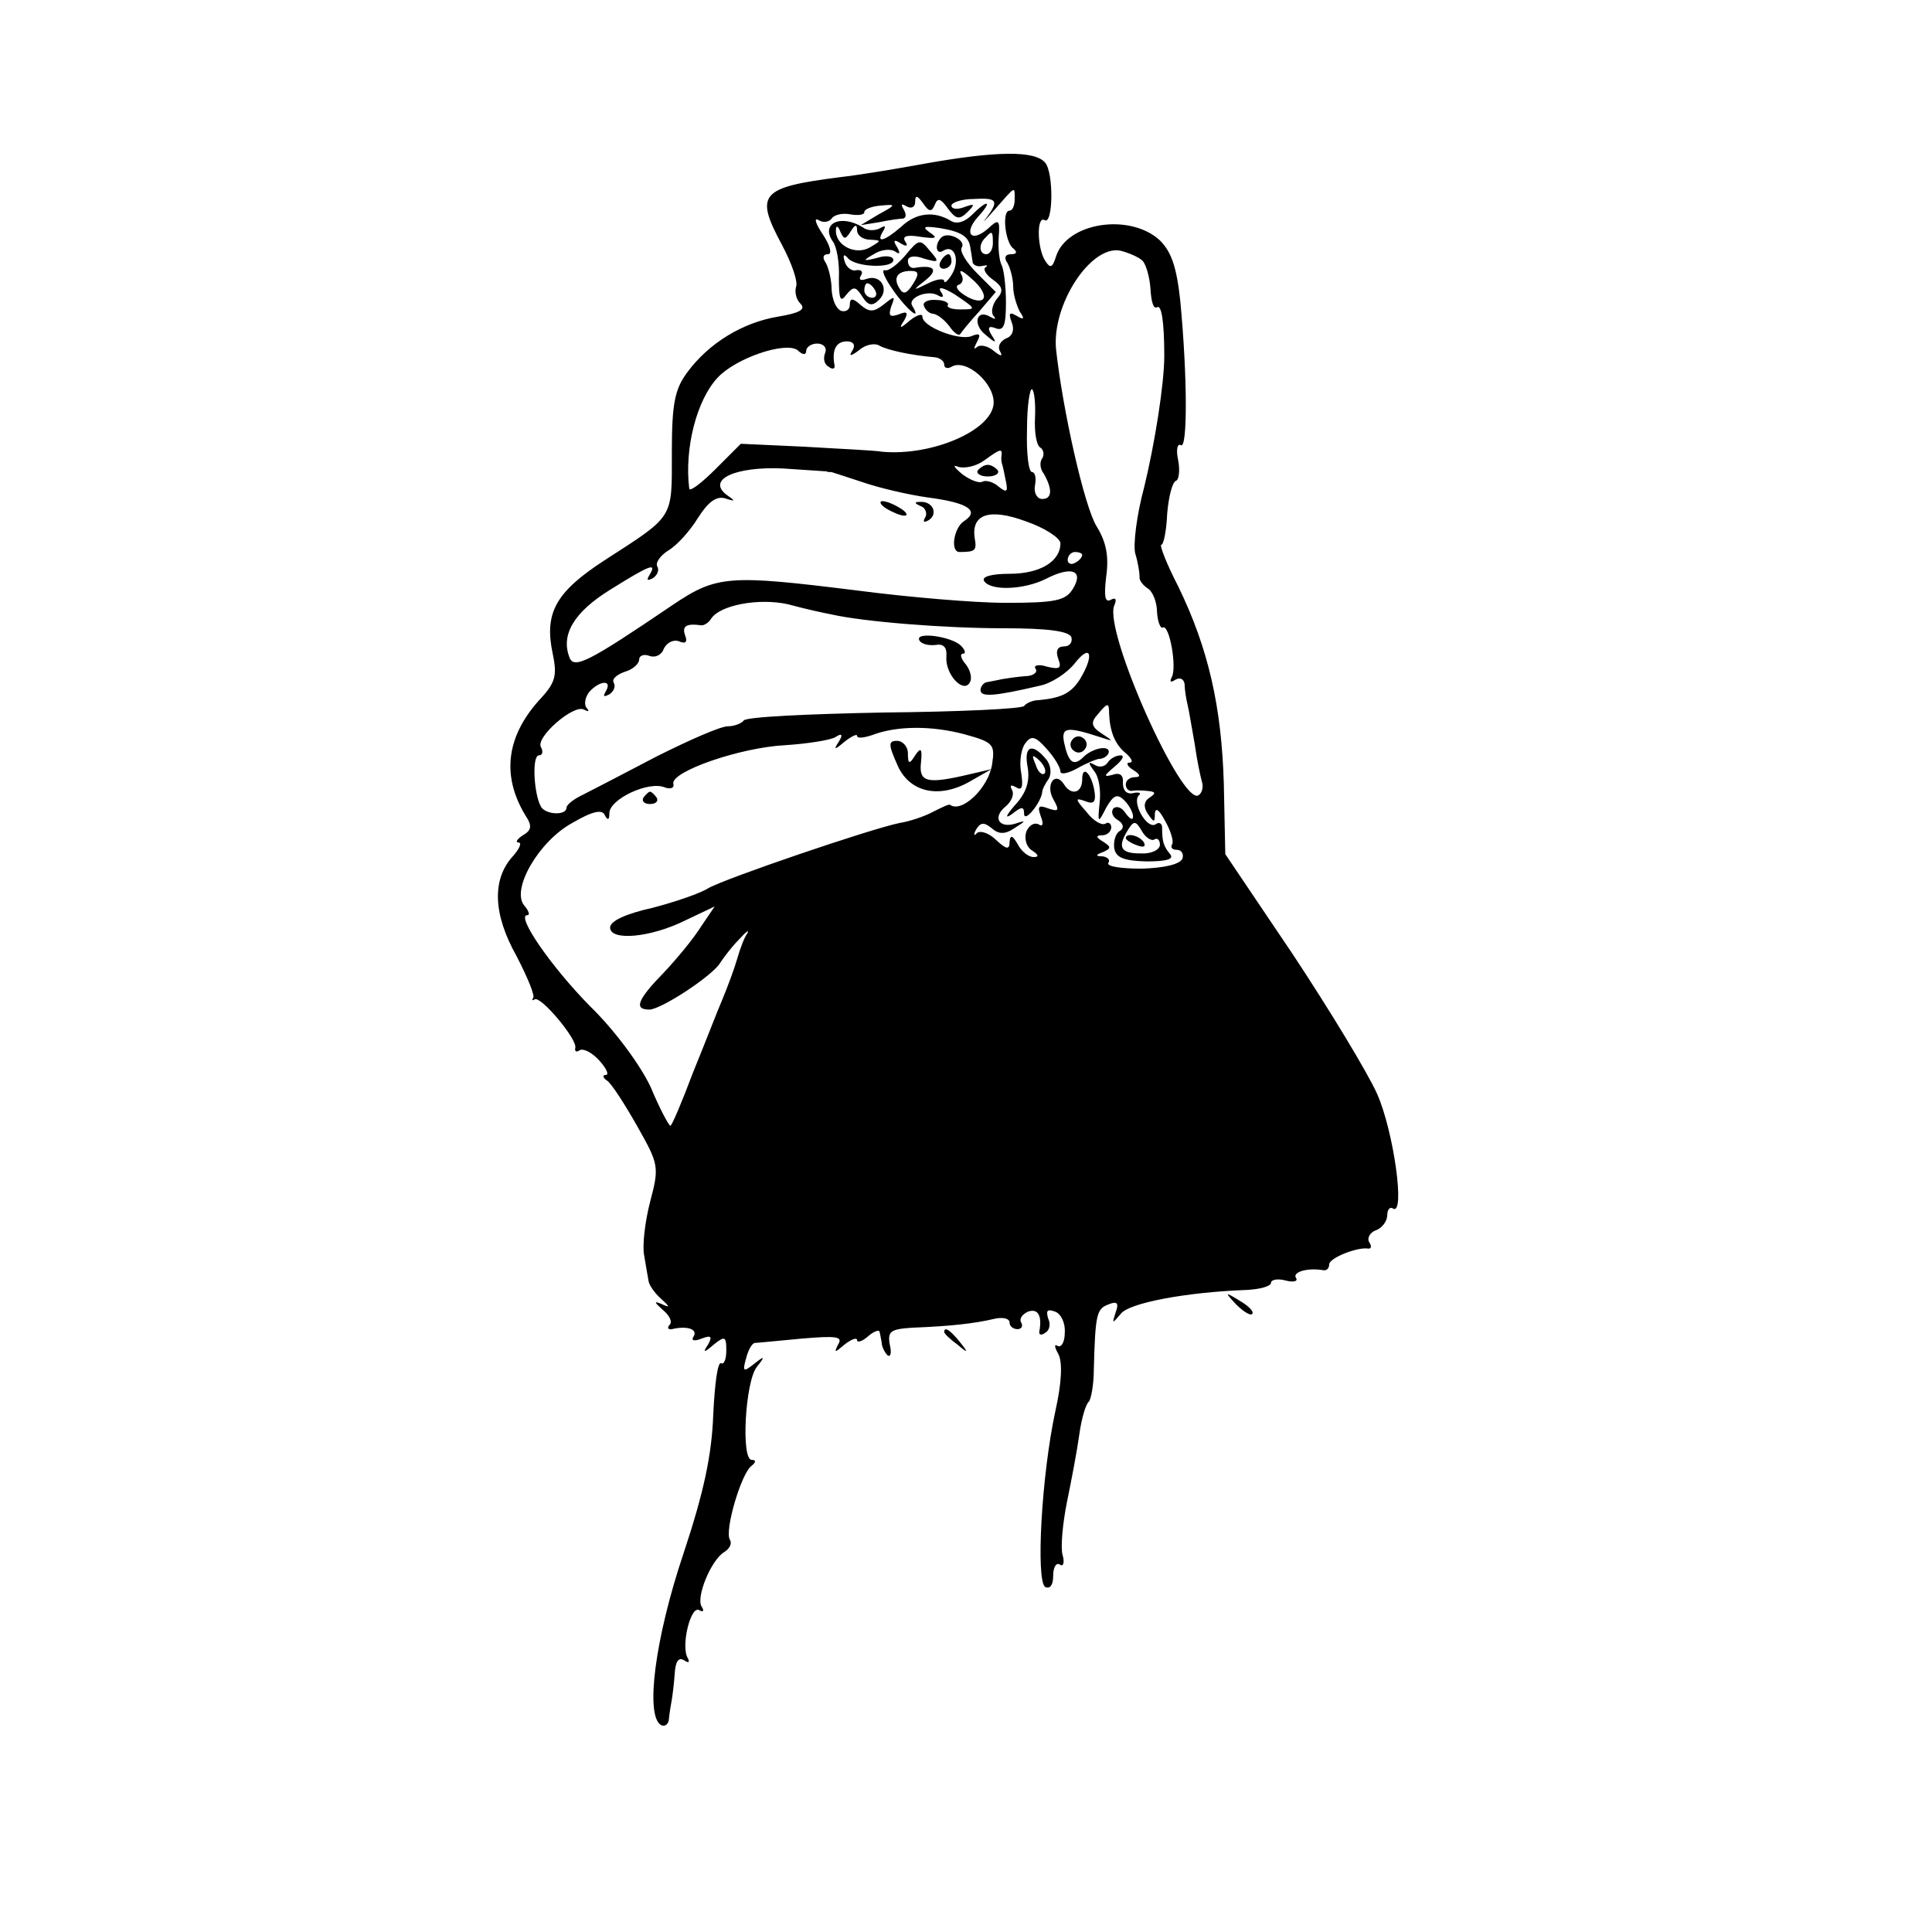 <?xml version="1.0" standalone="no"?>
<!DOCTYPE svg PUBLIC "-//W3C//DTD SVG 20010904//EN"
 "http://www.w3.org/TR/2001/REC-SVG-20010904/DTD/svg10.dtd">
<svg version="1.0" xmlns="http://www.w3.org/2000/svg"
 width="266pt" height="266pt" viewBox="0 0 266 266"
 preserveAspectRatio="xMidYMid meet">
<g transform="translate(0,266) scale(0.1,-0.1)"
fill="#000000" stroke="none">
<path d="M1275 2435 c-38 -7 -92 -16 -119 -19 -109 -14 -117 -23 -80 -92 14
-26 23 -52 20 -59 -2 -7 0 -17 6 -23 8 -8 -1 -13 -31 -18 -48 -8 -95 -36 -125
-77 -17 -23 -21 -43 -21 -110 0 -92 4 -86 -92 -148 -68 -44 -84 -73 -72 -129
6 -29 4 -39 -15 -60 -49 -52 -56 -107 -23 -162 10 -15 9 -21 -3 -28 -8 -5 -11
-10 -6 -10 5 0 1 -9 -8 -19 -29 -32 -27 -80 5 -137 15 -29 26 -55 23 -58 -2
-3 -1 -4 2 -2 8 6 60 -56 56 -67 -1 -5 2 -6 6 -3 5 3 17 -3 27 -14 10 -11 14
-20 9 -20 -5 0 -4 -4 2 -8 6 -4 24 -32 41 -62 30 -53 31 -56 18 -105 -7 -27
-11 -61 -8 -74 2 -13 5 -29 6 -35 1 -6 9 -17 17 -24 13 -12 13 -13 0 -7 -10 4
-9 2 2 -8 10 -8 14 -17 10 -21 -4 -4 -2 -7 3 -6 21 5 36 0 30 -10 -4 -6 1 -7
11 -3 13 5 15 3 9 -8 -8 -12 -6 -12 8 0 15 12 17 11 17 -8 0 -12 -3 -20 -7
-18 -5 3 -9 -29 -11 -71 -2 -55 -13 -107 -41 -191 -39 -116 -53 -223 -31 -236
5 -3 11 1 11 9 1 9 3 21 4 26 1 6 3 22 4 36 1 16 5 23 13 18 6 -4 8 -3 5 3
-10 16 4 74 16 66 5 -3 7 -1 3 5 -8 13 13 64 31 75 8 5 11 12 8 17 -8 12 16
93 30 102 6 5 6 8 0 8 -15 0 -9 108 7 128 12 15 11 16 -4 4 -14 -11 -16 -11
-11 7 3 12 8 21 12 22 3 0 32 3 65 6 47 4 57 3 50 -8 -6 -12 -5 -12 9 0 9 7
17 10 17 6 0 -4 7 -2 15 5 8 7 16 10 16 6 1 -3 2 -10 3 -15 0 -5 4 -13 8 -17
4 -3 6 3 3 15 -3 18 1 21 31 23 53 2 87 6 112 12 12 3 22 1 22 -5 0 -5 5 -9
11 -9 5 0 8 4 5 9 -3 5 1 11 9 15 14 5 20 -5 16 -27 -1 -5 3 -6 8 -2 6 3 8 12
4 20 -3 11 -1 13 10 9 8 -3 14 -16 13 -29 0 -13 -5 -21 -10 -18 -5 3 -4 -2 1
-11 6 -11 5 -39 -4 -79 -19 -88 -27 -233 -14 -242 7 -3 11 3 11 15 0 12 4 19
9 16 5 -4 7 3 4 13 -3 10 0 43 6 73 6 29 14 71 17 93 3 22 9 42 13 45 3 3 7
23 7 45 2 76 4 83 20 89 12 5 15 2 10 -11 -5 -16 -5 -16 7 -2 11 15 90 30 174
33 18 1 33 5 33 10 0 4 9 6 20 3 11 -3 18 -1 14 4 -4 8 17 14 39 10 4 0 7 3 7
8 0 9 38 24 53 22 5 -1 6 3 2 9 -3 5 1 13 9 16 9 3 16 13 16 21 0 8 4 12 8 9
17 -10 1 106 -22 158 -13 29 -65 115 -116 192 l-93 138 -2 96 c-3 106 -21 187
-63 273 -16 31 -26 57 -23 57 3 0 7 19 8 43 2 23 7 43 12 45 4 1 6 14 3 29 -3
14 -1 23 4 20 9 -5 9 94 -1 199 -5 46 -12 67 -28 83 -41 38 -128 25 -143 -22
-5 -16 -8 -17 -15 -6 -11 17 -12 62 -1 56 12 -8 13 65 1 79 -14 17 -68 16
-164 -1z m122 -50 c0 -8 -3 -15 -7 -15 -11 0 -6 -44 5 -52 6 -5 5 -8 -3 -8 -8
0 -10 -5 -5 -12 4 -7 8 -22 8 -33 0 -11 5 -26 9 -34 7 -10 6 -12 -4 -6 -10 6
-12 4 -7 -9 4 -10 1 -19 -8 -22 -8 -4 -12 -11 -8 -18 4 -7 1 -7 -9 1 -8 7 -19
9 -23 5 -5 -4 -4 -1 0 7 6 11 4 13 -8 8 -17 -6 -67 13 -67 27 0 5 -8 2 -17 -5
-14 -12 -16 -12 -8 0 6 11 4 13 -8 8 -12 -4 -14 -2 -10 11 6 15 5 15 -10 3
-14 -11 -20 -11 -32 -1 -11 10 -15 10 -15 0 0 -6 -5 -10 -12 -8 -7 3 -12 15
-13 29 0 13 -4 30 -8 37 -5 7 -4 12 3 12 6 0 3 12 -7 27 -10 15 -13 24 -6 20
6 -4 14 -3 18 2 3 5 14 8 25 6 11 -2 20 -1 20 3 0 4 10 8 23 9 21 2 21 1 -3
-12 l-25 -15 25 4 c14 3 29 5 33 5 5 1 5 6 1 13 -4 7 -3 8 4 4 7 -4 12 -1 12
6 0 10 3 9 11 -2 8 -12 12 -12 16 -2 4 10 8 9 18 -5 11 -15 16 -16 27 -5 11
11 10 12 -4 7 -10 -4 -18 -3 -18 2 0 4 14 9 30 9 33 2 36 -2 18 -26 -7 -9 -2
-4 12 12 29 33 27 32 27 13z m176 -84 c5 -5 10 -23 11 -39 1 -17 4 -28 9 -25
6 4 10 -19 10 -67 0 -38 -13 -121 -28 -182 -10 -37 -15 -78 -12 -90 4 -13 6
-27 6 -32 -1 -5 5 -12 11 -16 7 -4 13 -19 13 -33 1 -14 5 -23 8 -21 9 5 20
-56 12 -69 -3 -6 -1 -7 5 -3 7 4 12 1 13 -6 0 -7 2 -20 4 -28 2 -8 6 -33 10
-55 3 -22 8 -45 10 -52 2 -7 0 -15 -5 -18 -23 -14 -130 225 -116 261 4 9 2 12
-5 8 -8 -4 -9 6 -6 32 4 28 0 48 -13 69 -17 27 -47 161 -56 244 -6 61 47 143
88 136 12 -3 26 -9 31 -14z m-463 -124 c0 5 7 10 15 10 9 0 14 -6 11 -13 -3
-8 -1 -16 5 -19 5 -4 9 -3 8 2 -4 21 2 33 17 33 9 0 12 -5 8 -12 -6 -9 -3 -9
9 0 9 8 22 10 28 6 11 -6 42 -13 77 -16 6 -1 12 -5 12 -10 0 -5 5 -6 10 -3 20
12 60 -23 58 -51 -3 -37 -85 -72 -153 -66 -11 2 -59 4 -108 7 l-87 4 -35 -35
c-19 -19 -35 -31 -36 -27 -7 55 10 122 39 153 25 27 93 50 110 38 7 -7 12 -7
12 -1z m315 -92 c-1 -20 2 -38 7 -41 5 -3 6 -10 3 -15 -4 -5 -3 -15 2 -21 12
-21 12 -35 -2 -35 -7 0 -12 8 -10 19 2 10 0 18 -4 18 -5 0 -8 27 -7 59 0 33 4
57 7 55 3 -2 5 -20 4 -39z m-46 -52 c-1 -5 0 -10 1 -13 1 -3 3 -13 5 -23 3
-14 1 -16 -10 -7 -8 7 -18 9 -22 7 -5 -3 -17 2 -28 10 -12 10 -14 14 -5 10 9
-2 24 1 35 9 22 16 25 17 24 7z m-241 -22 c1 -1 4 -1 7 -1 3 -1 22 -7 43 -14
20 -7 61 -17 90 -21 54 -7 71 -18 50 -32 -15 -9 -20 -43 -7 -43 22 0 24 2 21
19 -5 33 20 42 71 23 26 -9 47 -23 47 -30 0 -25 -28 -42 -70 -42 -25 0 -39 -4
-35 -10 9 -14 55 -12 85 3 35 18 53 12 37 -14 -10 -16 -24 -19 -92 -19 -44 0
-136 8 -205 17 -177 22 -193 21 -254 -20 -115 -78 -136 -89 -142 -72 -12 31 6
62 56 93 56 35 65 38 54 20 -4 -7 -3 -8 5 -4 6 4 9 11 6 16 -3 5 4 15 15 22
12 7 30 27 41 45 14 22 25 30 37 27 15 -5 15 -4 2 5 -27 21 13 39 78 36 31 -2
58 -4 60 -4z m352 -115 c0 -3 -4 -8 -10 -11 -5 -3 -10 -1 -10 4 0 6 5 11 10
11 6 0 10 -2 10 -4z m-345 -82 c44 -10 155 -19 237 -19 61 0 89 -4 93 -12 2
-7 -2 -13 -10 -13 -9 0 -12 -6 -8 -17 5 -13 2 -15 -15 -11 -12 4 -20 2 -16 -3
3 -5 -4 -10 -15 -10 -12 -1 -25 -3 -31 -4 -5 -1 -14 -3 -20 -4 -5 0 -10 -6
-10 -11 0 -10 18 -9 82 6 15 3 37 17 48 31 22 28 27 11 7 -22 -12 -19 -25 -26
-57 -29 -8 0 -17 -4 -20 -8 -3 -4 -90 -8 -193 -9 -104 -2 -190 -6 -193 -11 -3
-4 -13 -8 -22 -8 -10 0 -53 -19 -97 -41 -44 -23 -90 -47 -102 -53 -13 -6 -23
-14 -23 -18 0 -11 -28 -10 -35 1 -10 17 -13 71 -3 71 5 0 6 5 3 11 -9 13 45
60 59 52 6 -3 8 -3 4 2 -4 4 -3 14 3 22 14 16 33 18 23 1 -4 -7 -3 -8 5 -4 6
4 9 11 6 16 -3 5 4 11 15 15 11 3 20 11 20 17 0 5 6 8 14 5 8 -3 17 1 20 10 4
8 13 13 21 10 9 -4 12 -1 8 9 -4 12 2 16 23 13 4 0 10 4 13 9 12 19 66 29 106
20 22 -6 49 -12 60 -14z m382 -136 c1 -25 8 -43 23 -55 8 -7 11 -13 5 -13 -5
0 -3 -5 5 -10 10 -6 11 -10 3 -10 -7 0 -13 -4 -13 -10 0 -5 3 -9 8 -9 4 1 14
1 22 0 11 -1 12 -3 3 -9 -8 -5 -9 -13 -3 -22 9 -13 10 -13 10 0 1 9 6 5 14
-10 8 -14 12 -28 10 -32 -3 -5 0 -8 6 -8 7 0 10 -6 8 -12 -3 -8 -25 -13 -56
-14 -28 0 -49 3 -46 8 3 4 -1 8 -8 9 -10 0 -10 2 1 6 11 5 11 7 0 14 -10 6
-11 9 -1 9 6 0 12 5 12 11 0 5 -4 8 -8 5 -5 -3 -17 4 -26 16 -16 18 -16 20 -2
15 12 -5 15 -1 13 13 -4 25 -17 38 -17 17 0 -19 -15 -23 -25 -7 -12 19 -26 0
-15 -20 9 -16 8 -18 -7 -13 -13 5 -15 3 -10 -11 4 -10 3 -15 -3 -11 -6 3 -13
-1 -17 -10 -3 -10 0 -21 8 -26 9 -6 10 -9 2 -9 -7 0 -17 8 -22 18 -7 12 -10
13 -11 3 0 -11 -4 -11 -18 2 -10 10 -22 14 -27 10 -4 -5 -5 -2 -1 5 6 10 11
10 21 2 10 -9 19 -9 32 0 16 10 16 11 1 6 -23 -7 -32 9 -13 24 8 7 12 17 8 23
-3 6 -1 7 6 3 8 -5 10 0 7 20 -3 15 0 34 6 41 8 11 14 9 29 -8 11 -12 19 -26
19 -31 0 -5 10 -3 23 4 12 7 25 12 29 13 14 0 21 15 7 15 -8 0 -20 -5 -27 -12
-14 -14 -21 -8 -27 20 -4 21 4 22 50 7 18 -6 19 -6 2 5 -14 9 -16 15 -6 26 14
17 16 17 16 2z m-199 -29 c40 -11 42 -14 38 -41 -5 -33 -42 -68 -58 -56 -2 1
-12 -4 -24 -10 -11 -6 -32 -13 -45 -15 -40 -8 -242 -77 -264 -90 -11 -7 -46
-19 -77 -27 -36 -8 -58 -18 -58 -27 0 -19 56 -14 104 10 l40 19 -19 -28 c-10
-16 -33 -44 -51 -63 -36 -37 -42 -51 -20 -51 16 0 88 47 98 65 4 6 15 21 25
31 10 11 15 15 12 9 -4 -5 -10 -21 -14 -35 -4 -14 -13 -38 -20 -55 -7 -16 -25
-63 -41 -102 -15 -40 -29 -73 -31 -73 -2 0 -15 24 -27 53 -14 30 -49 78 -84
112 -54 55 -102 125 -86 125 4 0 2 6 -4 13 -19 22 20 89 66 114 29 17 42 19
45 10 4 -7 6 -6 6 4 1 19 54 44 76 35 8 -3 14 -1 12 5 -3 17 93 50 154 53 31
2 62 7 69 11 9 6 11 4 5 -6 -8 -12 -6 -12 8 0 9 7 17 11 17 8 0 -4 9 -3 21 1
34 13 82 13 127 1z"/>
<path d="M1338 2364 c-10 -10 -21 -13 -29 -8 -23 14 -48 11 -68 -8 -23 -20
-36 -24 -25 -6 4 7 3 8 -4 4 -7 -4 -18 -4 -24 1 -31 19 -59 5 -41 -20 5 -7 9
-29 8 -50 0 -29 2 -34 10 -23 10 12 13 12 22 -2 8 -13 14 -14 23 -5 15 14 3
36 -17 29 -8 -3 -11 -1 -8 4 4 6 1 9 -6 8 -6 -2 -14 4 -16 12 -3 9 -1 11 4 5
10 -13 63 -15 63 -3 0 5 -10 7 -22 3 -20 -5 -21 -4 -5 5 9 6 22 8 29 4 7 -5 8
-3 3 6 -6 9 -4 11 5 5 8 -5 11 -4 6 3 -4 7 3 9 21 6 22 -3 25 -2 13 6 -11 8
-8 9 14 6 30 -5 40 -12 42 -27 1 -5 2 -13 3 -19 0 -5 7 -8 14 -6 6 1 8 1 4 -2
-4 -2 0 -10 10 -17 14 -10 15 -16 5 -27 -6 -8 -8 -19 -4 -23 4 -5 2 -5 -5 -1
-19 11 -24 -11 -6 -25 14 -12 16 -12 8 0 -6 10 -4 13 6 9 11 -4 14 4 14 36 0
22 -3 46 -6 51 -3 6 -5 22 -4 38 2 25 0 26 -15 12 -23 -20 -34 -6 -13 17 20
22 13 24 -9 2z m-167 -23 c6 10 9 11 9 2 0 -7 8 -13 18 -13 16 -1 16 -1 -1
-11 -20 -11 -48 4 -46 25 0 6 3 5 6 -3 5 -11 7 -11 14 0z m196 -16 c0 -8 -4
-15 -9 -15 -10 0 -11 14 -1 23 9 10 10 9 10 -8z m-162 -65 c3 -5 1 -10 -4 -10
-6 0 -11 5 -11 10 0 6 2 10 4 10 3 0 8 -4 11 -10z"/>
<path d="M1296 2333 c-10 -10 -7 -25 3 -18 15 9 23 -13 12 -32 -6 -10 -11 -14
-11 -10 0 4 -10 3 -22 -3 -22 -11 -22 -10 -4 4 19 15 12 22 -16 17 -5 0 -8 4
-8 10 0 6 9 8 22 3 21 -6 22 -5 8 11 -13 16 -15 16 -33 -6 -11 -13 -24 -23
-29 -21 -5 1 0 -11 12 -28 19 -27 40 -44 26 -21 -7 11 22 23 36 14 7 -4 8 -1
3 6 -4 7 4 5 19 -4 31 -21 31 -21 7 -21 -11 0 -18 3 -16 6 2 3 -5 7 -16 7 -11
1 -19 -3 -17 -8 2 -6 8 -11 13 -11 6 -1 15 -8 22 -17 6 -9 13 -14 15 -11 2 3
13 17 26 31 l23 27 -26 26 c-14 14 -24 30 -21 35 7 10 -19 23 -28 14z m-39
-64 c-8 -13 -13 -15 -18 -7 -10 15 -4 25 15 25 11 0 12 -4 3 -18z m97 -20 c-3
-5 -14 -3 -25 4 -10 6 -15 13 -9 15 6 2 7 9 3 15 -3 7 3 4 15 -7 12 -10 19
-22 16 -27z"/>
<path d="M1295 2300 c-3 -5 -1 -10 4 -10 6 0 11 5 11 10 0 6 -2 10 -4 10 -3 0
-8 -4 -11 -10z"/>
<path d="M1346 2012 c-2 -4 4 -8 14 -8 10 0 16 4 14 8 -3 4 -9 8 -14 8 -5 0
-11 -4 -14 -8z"/>
<path d="M1220 1960 c8 -5 20 -10 25 -10 6 0 3 5 -5 10 -8 5 -19 10 -25 10 -5
0 -3 -5 5 -10z"/>
<path d="M1268 1963 c6 -2 9 -10 6 -15 -4 -7 -2 -8 5 -4 13 9 5 26 -12 25 -9
0 -8 -2 1 -6z"/>
<path d="M1266 1778 c3 -5 13 -7 22 -6 11 2 16 -3 15 -16 -2 -24 23 -51 32
-36 4 6 1 17 -5 25 -7 8 -9 15 -4 15 4 0 3 5 -3 11 -13 13 -65 20 -57 7z"/>
<path d="M1476 1641 c-4 -5 -2 -12 3 -15 5 -4 12 -2 15 3 4 5 2 12 -3 15 -5 4
-12 2 -15 -3z"/>
<path d="M1415 1603 c3 -19 -2 -35 -18 -52 -12 -14 -14 -19 -4 -12 14 11 17
11 17 0 1 -12 24 17 25 31 0 3 4 11 9 18 4 7 3 19 -4 27 -19 23 -31 18 -25
-12z m23 -8 c-3 -3 -9 2 -12 12 -6 14 -5 15 5 6 7 -7 10 -15 7 -18z"/>
<path d="M1525 1610 c-4 -6 -12 -7 -18 -3 -9 5 -9 3 -1 -8 7 -8 10 -27 8 -44
-3 -29 -2 -29 9 -7 10 17 15 20 25 10 7 -7 12 -17 12 -22 0 -6 -4 -4 -10 4 -5
8 -12 11 -17 7 -4 -5 -1 -12 6 -16 8 -5 9 -11 3 -15 -6 -3 -9 -14 -8 -23 2
-14 13 -18 44 -19 28 0 39 3 33 10 -9 11 -11 17 -11 37 0 5 -4 8 -9 4 -12 -7
-33 30 -23 40 4 3 0 5 -8 3 -9 -2 -14 4 -14 14 1 11 -4 15 -15 11 -12 -3 -11
-1 3 11 11 9 15 16 9 16 -7 0 -15 -5 -18 -10z m64 -106 c4 3 8 0 8 -7 0 -7
-12 -13 -27 -12 -28 0 -32 9 -16 34 7 11 10 11 18 -3 5 -9 13 -14 17 -12z"/>
<path d="M1550 1506 c0 -2 7 -7 16 -10 8 -3 12 -2 9 4 -6 10 -25 14 -25 6z"/>
<path d="M1235 1608 c16 -39 58 -49 102 -23 l28 16 -30 -7 c-59 -14 -70 -11
-67 16 2 19 0 22 -8 10 -8 -13 -10 -12 -10 3 0 9 -7 17 -15 17 -12 0 -12 -5 0
-32z"/>
<path d="M886 1562 c-3 -5 1 -9 9 -9 8 0 12 4 9 9 -3 4 -7 8 -9 8 -2 0 -6 -4
-9 -8z"/>
<path d="M1702 864 c10 -10 20 -16 22 -13 3 3 -5 11 -17 18 -21 13 -21 12 -5
-5z"/>
<path d="M1300 826 c0 -2 8 -10 18 -17 15 -13 16 -12 3 4 -13 16 -21 21 -21
13z"/>
</g>
</svg>
